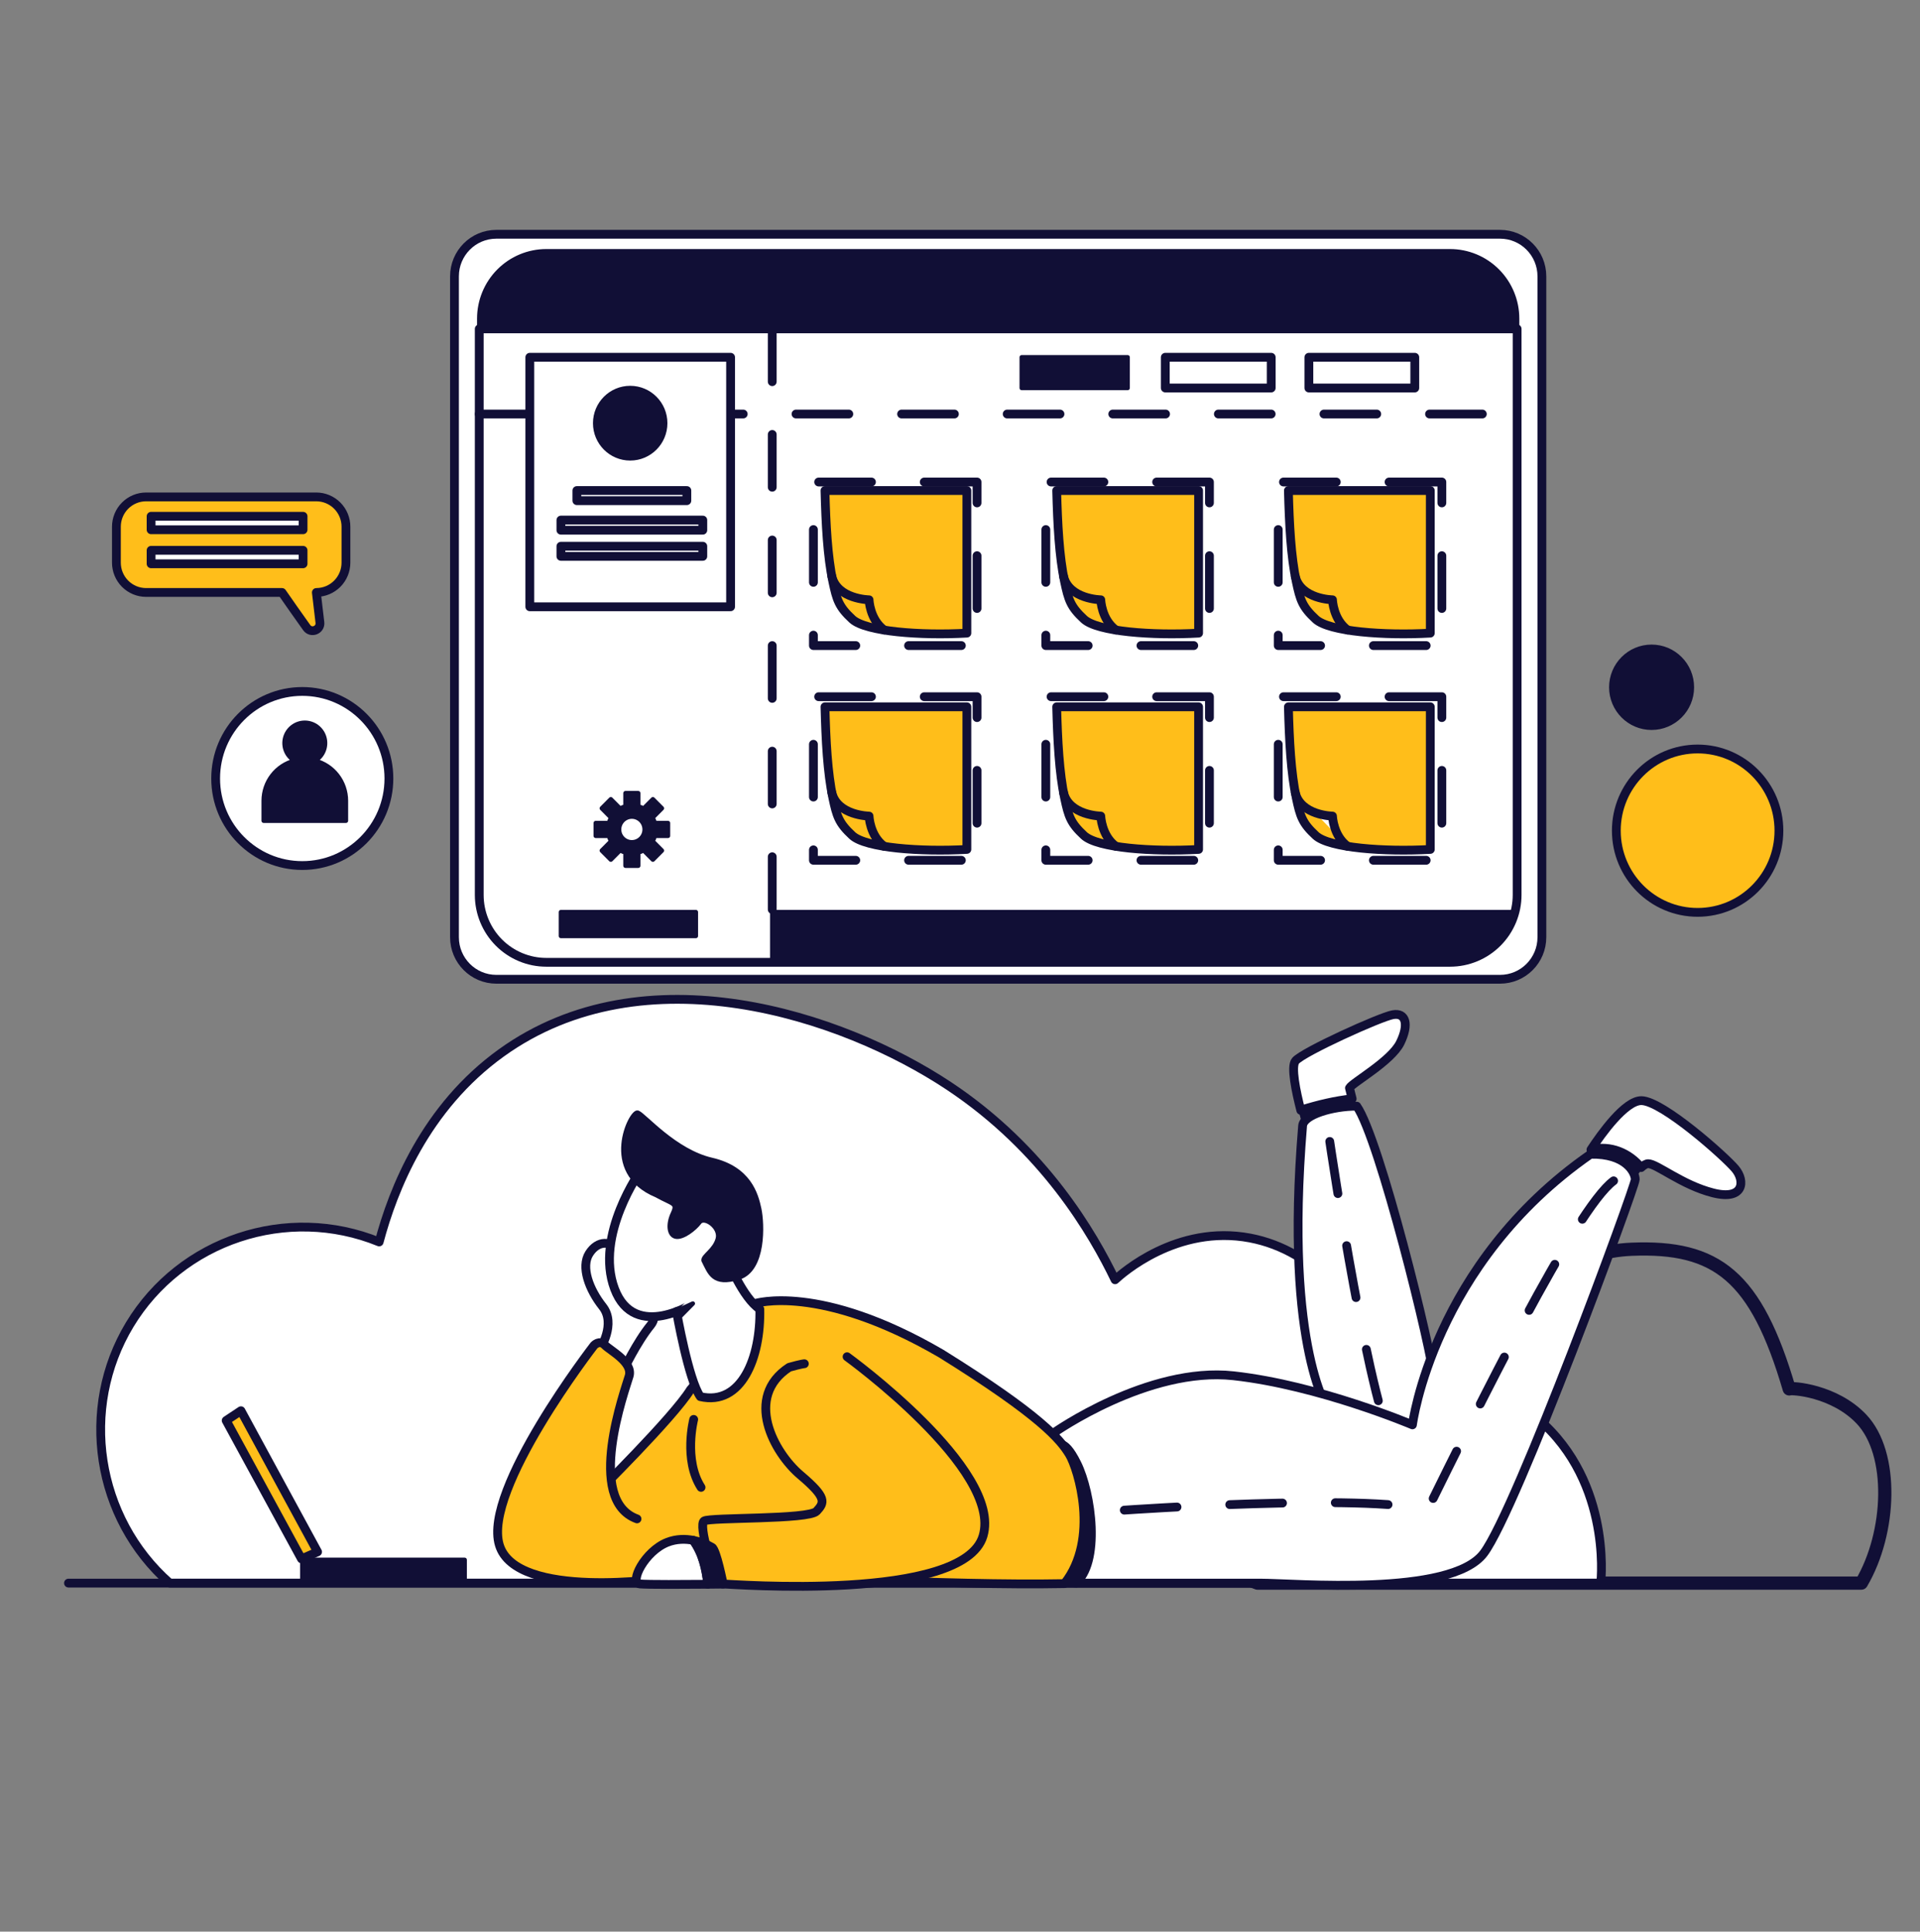<svg width="803" height="808" viewBox="0 0 803 808" fill="none" xmlns="http://www.w3.org/2000/svg">
<rect x="0" y="0" width="803" height="808" fill="#808080" stroke="none"/>
<g clip-path="url(#clip0_329_14)">
<path d="M511.47 649.483C503.3 630.311 519 594.281 539.113 579.118C563.97 560.379 608.626 575.528 612.393 577.885C613.817 574.571 636.411 524.418 682.414 522.548C718.01 521.101 734.445 533.702 748.307 580.971C749.484 580.448 767.155 581.594 778.528 593.612C792.169 608.025 790.888 641.085 778.476 662.199H525.9C516.921 659.048 513.189 653.518 511.47 649.483Z" stroke="#110F36" stroke-width="5.521" stroke-linecap="round" stroke-linejoin="round"/>
<path d="M640.268 591.053C612.262 569.456 580.019 576.496 575.627 577.533C571.728 547.064 550.013 523.012 522.799 517.846C492.186 512.035 469.016 532.857 466.361 535.323C457.187 516.288 436.774 480.729 396.798 454.202C352.07 424.521 269.597 397.354 209.766 440.352C177.794 463.329 164.382 497.65 158.578 519.495C120.094 503.81 75.619 518.648 54.234 554.12C33.111 589.159 40.139 635.008 70.969 662.199H669.471C669.725 660.028 673.991 617.059 640.268 591.053Z" fill="white" stroke="#110F36" stroke-width="3.681" stroke-linecap="round" stroke-linejoin="round"/>
<path d="M627.357 97.995H207.584C197.916 97.995 190.079 105.871 190.079 115.587V392.026C190.079 401.742 197.916 409.619 207.584 409.619H627.357C637.025 409.619 644.862 401.742 644.862 392.026V115.587C644.862 105.871 637.025 97.995 627.357 97.995Z" fill="white" stroke="#110F36" stroke-width="3.681" stroke-linecap="round" stroke-linejoin="round"/>
<path d="M634.505 133.286C634.505 125.808 631.549 118.637 626.288 113.349C621.027 108.062 613.891 105.091 606.45 105.091H228.49C221.049 105.091 213.914 108.062 208.652 113.349C203.391 118.637 200.435 125.808 200.435 133.286V137.566H634.505V133.286Z" fill="#110F36" stroke="#110F36" stroke-width="1.84" stroke-linecap="round" stroke-linejoin="round"/>
<path d="M200.435 137.566V374.328C200.435 381.806 203.391 388.977 208.652 394.265C213.914 399.552 221.049 402.523 228.49 402.523H606.45C613.891 402.523 621.027 399.552 626.288 394.265C631.549 388.977 634.505 381.806 634.505 374.328V137.566H200.435Z" fill="white" stroke="#110F36" stroke-width="3.681" stroke-linecap="round" stroke-linejoin="round"/>
<path d="M200.435 173.18H634.505" stroke="#110F36" stroke-width="3.681" stroke-linecap="round" stroke-linejoin="round" stroke-dasharray="22.08 22.08"/>
<path d="M471.611 149.438H427.314V162.298H471.611V149.438Z" fill="#110F36" stroke="#110F36" stroke-width="1.84" stroke-linecap="round" stroke-linejoin="round"/>
<path d="M531.658 149.438H487.361V162.298H531.658V149.438Z" fill="white" stroke="#110F36" stroke-width="3.681" stroke-linecap="round" stroke-linejoin="round"/>
<path d="M591.705 149.438H547.408V162.298H591.705V149.438Z" fill="white" stroke="#110F36" stroke-width="3.681" stroke-linecap="round" stroke-linejoin="round"/>
<path d="M305.551 149.438H221.579V253.807H305.551V149.438Z" fill="white" stroke="#110F36" stroke-width="3.681" stroke-linecap="round" stroke-linejoin="round"/>
<path d="M287.262 205.188H241.26V209.423H287.262V205.188Z" fill="white" stroke="#110F36" stroke-width="3.681" stroke-linecap="round" stroke-linejoin="round"/>
<path d="M293.934 217.541H234.588V221.775H293.934V217.541Z" fill="white" stroke="#110F36" stroke-width="3.681" stroke-linecap="round" stroke-linejoin="round"/>
<path d="M293.934 228.48H234.588V232.715H293.934V228.48Z" fill="white" stroke="#110F36" stroke-width="3.681" stroke-linecap="round" stroke-linejoin="round"/>
<path d="M263.565 191.731C271.652 191.731 278.208 185.142 278.208 177.015C278.208 168.887 271.652 162.298 263.565 162.298C255.477 162.298 248.921 168.887 248.921 177.015C248.921 185.142 255.477 191.731 263.565 191.731Z" fill="#110F36" stroke="#110F36" stroke-width="1.84" stroke-linecap="round" stroke-linejoin="round"/>
<path d="M291.032 381.52H234.588V391.523H291.032V381.52Z" fill="#110F36" stroke="#110F36" stroke-width="1.84" stroke-linecap="round" stroke-linejoin="round"/>
<path d="M603.026 402.522H322.97V381.52H633.583C627.843 398.263 616.419 402.549 603.026 402.522Z" fill="#110F36" stroke="#110F36" stroke-width="1.84" stroke-linecap="round" stroke-linejoin="round"/>
<path d="M322.97 137.566V402.523" stroke="#110F36" stroke-width="3.681" stroke-linecap="round" stroke-linejoin="round" stroke-dasharray="22.08 22.08"/>
<path d="M408.625 201.622H340.197V270.044H408.625V201.622Z" stroke="#110F36" stroke-width="3.681" stroke-linecap="round" stroke-linejoin="round" stroke-dasharray="22.08 22.08"/>
<path d="M505.825 201.622H437.397V270.044H505.825V201.622Z" stroke="#110F36" stroke-width="3.681" stroke-linecap="round" stroke-linejoin="round" stroke-dasharray="22.08 22.08"/>
<path d="M603.026 201.622H534.597V270.044H603.026V201.622Z" stroke="#110F36" stroke-width="3.681" stroke-linecap="round" stroke-linejoin="round" stroke-dasharray="22.08 22.08"/>
<path d="M408.625 291.428H340.197V359.85H408.625V291.428Z" stroke="#110F36" stroke-width="3.681" stroke-linecap="round" stroke-linejoin="round" stroke-dasharray="22.08 22.08"/>
<path d="M505.825 291.428H437.397V359.85H505.825V291.428Z" stroke="#110F36" stroke-width="3.681" stroke-linecap="round" stroke-linejoin="round" stroke-dasharray="22.08 22.08"/>
<path d="M603.026 291.428H534.597V359.85H603.026V291.428Z" stroke="#110F36" stroke-width="3.681" stroke-linecap="round" stroke-linejoin="round" stroke-dasharray="22.08 22.08"/>
<path d="M404.373 264.83C385.216 265.928 362.059 264.207 356.44 259.007C350.822 253.807 349.955 250.962 348.333 243.347C346.073 232.73 345.386 219.257 345.028 205.188H404.373V264.83Z" fill="#FFBE1A" stroke="#110F36" stroke-width="3.681" stroke-linecap="round" stroke-linejoin="round"/>
<path d="M347.869 241.003C350.183 250.702 363.463 250.89 363.463 250.89C363.463 250.89 363.733 259.127 369.818 263.555M501.284 264.83C482.126 265.928 458.969 264.207 453.351 259.007C447.732 253.807 446.866 250.962 445.244 243.347C442.983 232.73 442.297 219.257 441.938 205.188H501.284V264.83Z" fill="#FFBE1A"/>
<path d="M347.869 241.003C350.183 250.702 363.463 250.89 363.463 250.89C363.463 250.89 363.733 259.127 369.818 263.555M501.284 264.83C482.126 265.928 458.969 264.207 453.351 259.007C447.732 253.807 446.866 250.962 445.244 243.347C442.983 232.73 442.297 219.257 441.938 205.188H501.284V264.83Z" stroke="#110F36" stroke-width="3.681" stroke-linecap="round" stroke-linejoin="round"/>
<path d="M444.779 241.003C447.094 250.702 460.374 250.89 460.374 250.89C460.374 250.89 460.643 259.127 466.728 263.555M598.195 264.83C579.037 265.928 555.88 264.207 550.261 259.007C544.643 253.807 543.776 250.962 542.154 243.347C539.894 232.73 539.207 219.257 538.849 205.188H598.195V264.83Z" fill="#FFBE1A"/>
<path d="M444.779 241.003C447.094 250.702 460.374 250.89 460.374 250.89C460.374 250.89 460.643 259.127 466.728 263.555M598.195 264.83C579.037 265.928 555.88 264.207 550.261 259.007C544.643 253.807 543.776 250.962 542.154 243.347C539.894 232.73 539.207 219.257 538.849 205.188H598.195V264.83Z" stroke="#110F36" stroke-width="3.681" stroke-linecap="round" stroke-linejoin="round"/>
<path d="M541.69 241.002C544.004 250.702 557.285 250.89 557.285 250.89C557.285 250.89 557.554 259.127 563.639 263.555M404.373 355.301C385.216 356.4 362.059 354.678 356.44 349.478C350.822 344.278 349.955 341.434 348.333 333.818C346.073 323.201 345.386 309.728 345.028 295.66H404.373V355.301Z" fill="#FFBE1A"/>
<path d="M541.69 241.002C544.004 250.702 557.285 250.89 557.285 250.89C557.285 250.89 557.554 259.127 563.639 263.555M404.373 355.301C385.216 356.4 362.059 354.678 356.44 349.478C350.822 344.278 349.955 341.434 348.333 333.818C346.073 323.201 345.386 309.728 345.028 295.66H404.373V355.301Z" stroke="#110F36" stroke-width="3.681" stroke-linecap="round" stroke-linejoin="round"/>
<path d="M347.869 331.474C350.183 341.173 363.463 341.362 363.463 341.362C363.463 341.362 363.733 349.599 369.818 354.027M501.284 355.302C482.126 356.4 458.969 354.678 453.351 349.479C447.732 344.279 446.866 341.434 445.244 333.818C442.983 323.202 442.297 309.728 441.938 295.66H501.284V355.302Z" fill="#FFBE1A"/>
<path d="M347.869 331.474C350.183 341.173 363.463 341.362 363.463 341.362C363.463 341.362 363.733 349.599 369.818 354.027M501.284 355.302C482.126 356.4 458.969 354.678 453.351 349.479C447.732 344.279 446.866 341.434 445.244 333.818C442.983 323.202 442.297 309.728 441.938 295.66H501.284V355.302Z" stroke="#110F36" stroke-width="3.681" stroke-linecap="round" stroke-linejoin="round"/>
<path d="M444.779 331.474C447.094 341.173 460.374 341.362 460.374 341.362C460.374 341.362 460.643 349.599 466.728 354.027M598.195 355.302C579.037 356.4 555.88 354.678 550.261 349.479C544.643 344.279 543.776 341.434 542.154 333.818C539.894 323.202 539.207 309.728 538.849 295.66H598.195V355.302Z" fill="#FFBE1A"/>
<path d="M444.779 331.474C447.094 341.173 460.374 341.362 460.374 341.362C460.374 341.362 460.643 349.599 466.728 354.027M598.195 355.302C579.037 356.4 555.88 354.678 550.261 349.479C544.643 344.279 543.776 341.434 542.154 333.818C539.894 323.202 539.207 309.728 538.849 295.66H598.195V355.302Z" stroke="#110F36" stroke-width="3.681" stroke-linecap="round" stroke-linejoin="round"/>
<path d="M541.69 331.474C544.005 341.173 557.285 341.361 557.285 341.361C557.285 341.361 557.554 349.599 563.639 354.027" fill="white"/>
<path d="M541.69 331.474C544.005 341.173 557.285 341.361 557.285 341.361C557.285 341.361 557.554 349.599 563.639 354.027" stroke="#110F36" stroke-width="3.681" stroke-linecap="round" stroke-linejoin="round"/>
<path d="M28.64 662.199H739.362" stroke="#110F36" stroke-width="3.681" stroke-linecap="round" stroke-linejoin="round"/>
<path d="M585.635 436.148C589.409 428.399 587.932 423.452 582.518 424.441C577.104 425.431 545.111 439.94 541.83 443.732C539.804 446.074 542.031 456.677 544.031 464.45C544.218 464.355 544.405 464.267 544.588 464.193C551.369 462.064 558.423 460.395 565.515 459.615C565.144 458.165 564.761 456.645 564.382 455.109C565.443 452.966 581.862 443.897 585.635 436.148Z" fill="white" stroke="#110F36" stroke-width="3.681" stroke-linecap="round" stroke-linejoin="round"/>
<path d="M544.031 464.45C545.271 469.268 546.424 472.999 546.424 472.999L568.244 469.948C568.244 469.948 566.978 465.339 565.515 459.615C558.423 460.395 551.369 462.064 544.588 464.193C544.405 464.267 544.218 464.355 544.031 464.45Z" fill="#110F36" stroke="#110F36" stroke-width="1.84" stroke-linecap="round" stroke-linejoin="round"/>
<path d="M556.268 590.971C556.268 590.971 536.908 565.579 544.783 470.938C545.111 466.321 557.252 462.694 567.424 462.694C576.94 476.214 598.924 565.25 599.909 577.78C600.893 590.311 596.627 606.191 595.643 606.166C594.659 606.14 556.268 590.971 556.268 590.971Z" fill="white" stroke="#110F36" stroke-width="3.681" stroke-linecap="round" stroke-linejoin="round"/>
<path d="M556.138 477.457C556.138 477.457 573.456 595.137 584.693 607.937" stroke="#110F36" stroke-width="3.681" stroke-linecap="round" stroke-linejoin="round" stroke-dasharray="22.08 22.08"/>
<path d="M665.386 480.888C664.099 482.85 663.332 484.128 663.332 484.128C663.332 484.128 678.823 497.484 679.315 497.484C679.687 497.484 683.146 491.375 686.372 488.382C681.435 482.274 673.529 478.837 665.386 480.888Z" fill="#110F36" stroke="#110F36" stroke-width="1.84" stroke-linecap="round" stroke-linejoin="round"/>
<path d="M725.745 488.91C721.479 483.799 695.393 460.551 686.534 460.386C679.722 460.259 669.67 474.362 665.386 480.888C673.529 478.837 681.435 482.274 686.372 488.382C687.418 487.411 688.439 486.766 689.323 486.766C692.932 486.766 703.433 495.67 716.394 498.968C729.354 502.265 730.011 494.021 725.745 488.91Z" fill="white" stroke="#110F36" stroke-width="3.681" stroke-linecap="round" stroke-linejoin="round"/>
<path d="M665.206 482.809C599.252 528.646 590.721 596.004 590.721 596.004C590.721 596.004 551.674 579.429 515.908 575.472C480.142 571.515 440.767 599.325 440.767 599.325L440.933 603.306L443.392 662.199H527.064C541.174 662.199 606.799 668.135 620.581 649.668C634.362 631.202 683.909 496.329 683.909 493.362C683.909 490.394 679.971 482.48 665.206 482.809Z" fill="white" stroke="#110F36" stroke-width="3.681" stroke-linecap="round" stroke-linejoin="round"/>
<path d="M470.216 631.677C470.216 631.677 571.349 624.619 596.984 631.677C617 591.093 658.96 505.476 674.852 493.937" stroke="#110F36" stroke-width="3.681" stroke-linecap="round" stroke-linejoin="round" stroke-dasharray="22.08 22.08"/>
<path d="M442.123 604.327C442.123 604.327 445.108 599.406 451.253 611.836C457.398 624.266 461.612 654.131 450.2 663.108L441.42 662.476L442.123 604.327Z" fill="#110F36" stroke="#110F36" stroke-width="1.84" stroke-linecap="round" stroke-linejoin="round"/>
<path d="M248.665 625.398C248.665 625.398 281.625 592.907 288.802 581.237C296.164 573.86 291.693 548.203 315.715 545.272C315.715 545.272 342.71 536.53 393.622 566.195C435.528 592.257 443.558 602.334 447.243 608.376C450.928 614.418 459.959 643.762 445.175 662.416C396.201 663.365 317.861 658.63 307.671 658.374" fill="#FFBE1A"/>
<path d="M248.665 625.398C248.665 625.398 281.625 592.907 288.802 581.237C296.164 573.86 291.693 548.203 315.715 545.272C315.715 545.272 342.71 536.53 393.622 566.195C435.528 592.257 443.558 602.334 447.243 608.376C450.928 614.418 459.959 643.762 445.175 662.416C396.201 663.365 317.861 658.63 307.671 658.374" stroke="#110F36" stroke-width="3.681" stroke-linecap="round" stroke-linejoin="round"/>
<path d="M250.947 564.255C250.947 564.255 257.76 553.755 252.059 546.555C246.358 539.355 242.869 529.923 246.426 524.337C249.984 518.751 255.728 518.688 259.049 523.837C262.371 528.986 278.334 546.669 272.225 554.172C266.115 561.674 260.612 573.443 260.612 573.443L250.947 564.255Z" fill="white" stroke="#110F36" stroke-width="3.681" stroke-linecap="round" stroke-linejoin="round"/>
<path d="M266.418 635.338C244.557 627.417 261.468 581.329 263.13 575.571C264.793 569.812 255.16 564.913 252.935 562.609C250.71 560.304 248.426 562.787 248.426 562.787C248.426 562.787 201.778 623.047 208.847 646.281C215.915 669.515 278.349 660.112 278.349 660.112C278.349 660.112 314.205 663.012 316.027 661.705C317.85 660.397 316.027 645.378 316.027 645.378" fill="#FFBE1A"/>
<path d="M266.418 635.338C244.557 627.417 261.468 581.329 263.13 575.571C264.793 569.812 255.16 564.913 252.935 562.609C250.71 560.304 248.426 562.787 248.426 562.787C248.426 562.787 201.778 623.047 208.847 646.281C215.915 669.515 278.349 660.112 278.349 660.112C278.349 660.112 314.205 663.012 316.027 661.705C317.85 660.397 316.027 645.378 316.027 645.378" stroke="#110F36" stroke-width="3.681" stroke-linecap="round" stroke-linejoin="round"/>
<path d="M268.046 489.489C268.046 489.489 248.588 516.661 257.021 539.098C265.453 561.535 290.899 544.687 290.899 544.687" fill="white"/>
<path d="M268.046 489.489C268.046 489.489 248.588 516.661 257.021 539.098C265.453 561.535 290.899 544.687 290.899 544.687" stroke="#110F36" stroke-width="3.681" stroke-linecap="round" stroke-linejoin="round"/>
<path d="M282.951 548.627C282.951 548.627 287.972 577.339 292.903 584.209C310.095 588.149 318.242 567.86 317.776 547.583C310.703 543.077 304.149 526.671 304.149 526.671" fill="white"/>
<path d="M282.951 548.627C282.951 548.627 287.972 577.339 292.903 584.209C310.095 588.149 318.242 567.86 317.776 547.583C310.703 543.077 304.149 526.671 304.149 526.671" stroke="#110F36" stroke-width="3.681" stroke-linecap="round" stroke-linejoin="round"/>
<path d="M289.764 545.259L283.311 551.788L282.951 548.391L289.764 545.259Z" fill="#110F36" stroke="#110F36" stroke-width="1.84" stroke-linecap="round" stroke-linejoin="round"/>
<path d="M266.733 465.409C264.025 464.402 250.997 490.164 274.532 499.958C281.415 503.81 283.52 503.067 281.4 507.606C279.279 512.145 279.764 516.746 282.67 517.291C285.577 517.836 290.517 514.01 292.545 511.29C294.573 508.57 301.493 513.369 300.204 518.185C298.915 523.001 293.999 525.341 294.237 527.229C296.906 532.486 298.26 537.713 308.967 534.401C319.674 531.089 318.836 511.816 317.528 505.68C316.22 499.544 313.253 488.771 297.678 485.18C282.103 481.589 269.44 466.415 266.733 465.409Z" fill="#110F36" stroke="#110F36" stroke-width="1.84" stroke-linecap="round" stroke-linejoin="round"/>
<path d="M279.093 645.135C269.634 648.851 263.025 662.104 267.598 662.542C270.831 662.851 286.903 662.757 296.049 662.676C295.262 656.13 293.912 649.809 289.936 644.306C286.768 643.691 282.951 643.619 279.093 645.135Z" fill="white" stroke="#110F36" stroke-width="3.681" stroke-linecap="round" stroke-linejoin="round"/>
<path d="M354.268 567.506C354.268 567.506 419.413 614.676 411.144 642.477C402.876 670.279 305.708 662.606 302.012 662.541C298.179 659.017 291.923 637.793 294.487 636.207C297.052 634.62 338.225 635.712 341.532 632.116C344.839 628.52 345.991 626.494 334.783 617.038C323.576 607.581 311.088 584.314 330.059 571.93C335.175 570.49 336.404 570.441 336.404 570.441M290.123 593.725C290.123 593.725 285.778 610.563 293.204 622.149Z" fill="#FFBE1A"/>
<path d="M354.268 567.506C354.268 567.506 419.413 614.676 411.144 642.477C402.876 670.279 305.708 662.606 302.012 662.541C298.179 659.017 291.923 637.793 294.487 636.207C297.052 634.62 338.225 635.712 341.532 632.116C344.839 628.52 345.991 626.494 334.783 617.038C323.576 607.581 311.088 584.314 330.059 571.93C335.175 570.49 336.404 570.441 336.404 570.441M290.123 593.725C290.123 593.725 285.778 610.563 293.204 622.149" stroke="#110F36" stroke-width="3.681" stroke-linecap="round" stroke-linejoin="round"/>
<path d="M297.771 647.241C295.341 645.83 292.692 644.838 289.936 644.306C293.912 649.809 295.262 656.13 296.049 662.676C299.843 662.642 302.446 662.61 302.446 662.61C302.446 662.61 299.628 648.22 297.771 647.241Z" fill="#110F36" stroke="#110F36" stroke-width="3.681" stroke-linecap="round" stroke-linejoin="round"/>
<path d="M194.344 652.471H126.422V661.705H194.344V652.471Z" fill="#110F36" stroke="#110F36" stroke-width="1.84" stroke-linecap="round" stroke-linejoin="round"/>
<path d="M100.771 590.096C101.263 591.085 132.821 649.133 132.821 649.133L126.094 652.059L94.594 594.199L100.771 590.096Z" fill="#FFBE1A" stroke="#110F36" stroke-width="3.681" stroke-linecap="round" stroke-linejoin="round"/>
<path d="M126.422 362.049C146.431 362.049 162.651 345.748 162.651 325.639C162.651 305.53 146.431 289.229 126.422 289.229C106.413 289.229 90.192 305.53 90.192 325.639C90.192 345.748 106.413 362.049 126.422 362.049Z" fill="white" stroke="#110F36" stroke-width="3.681" stroke-linecap="round" stroke-linejoin="round"/>
<path d="M131.749 318.207C133.361 317.263 134.619 315.812 135.327 314.078C136.036 312.344 136.157 310.424 135.67 308.614C135.184 306.804 134.118 305.206 132.637 304.066C131.156 302.927 129.343 302.309 127.477 302.309C125.612 302.309 123.799 302.927 122.318 304.066C120.837 305.206 119.771 306.804 119.284 308.614C118.798 310.424 118.919 312.344 119.627 314.078C120.336 315.812 121.594 317.263 123.205 318.207C119.505 319.161 116.226 321.326 113.884 324.359C111.542 327.392 110.271 331.122 110.271 334.962V343.314H144.684V334.962C144.684 331.122 143.413 327.392 141.071 324.359C138.729 321.326 135.45 319.161 131.749 318.207Z" fill="#110F36" stroke="#110F36" stroke-width="1.84" stroke-linecap="round" stroke-linejoin="round"/>
<path d="M690.743 304.418C700.052 304.418 707.599 296.834 707.599 287.479C707.599 278.124 700.052 270.54 690.743 270.54C681.434 270.54 673.888 278.124 673.888 287.479C673.888 296.834 681.434 304.418 690.743 304.418Z" fill="#110F36" stroke="#110F36" stroke-width="1.84" stroke-linecap="round" stroke-linejoin="round"/>
<path d="M709.996 381.637C728.774 381.637 743.997 366.338 743.997 347.466C743.997 328.594 728.774 313.295 709.996 313.295C691.218 313.295 675.995 328.594 675.995 347.466C675.995 366.338 691.218 381.637 709.996 381.637Z" fill="#FFBE1A" stroke="#110F36" stroke-width="3.681" stroke-linecap="round" stroke-linejoin="round"/>
<path d="M132.27 207.851H61.099C57.807 207.851 54.65 209.165 52.321 211.505C49.993 213.844 48.685 217.018 48.685 220.326V235.35C48.685 238.658 49.993 241.832 52.321 244.171C54.65 246.511 57.807 247.825 61.099 247.825H117.938C120.432 251.47 124.64 257.417 128.275 262.523C130.113 265.106 134.164 263.526 133.792 260.373L132.311 247.824C135.596 247.814 138.743 246.495 141.062 244.156C143.382 241.818 144.684 238.651 144.684 235.35V220.326C144.684 218.688 144.363 217.066 143.739 215.552C143.115 214.038 142.201 212.663 141.048 211.505C139.895 210.346 138.527 209.427 137.021 208.8C135.515 208.173 133.9 207.851 132.27 207.851Z" fill="#FFBE1A" stroke="#110F36" stroke-width="3.681" stroke-linecap="round" stroke-linejoin="round"/>
<path d="M126.752 215.95H63.192V221.597H126.752V215.95Z" fill="white" stroke="#110F36" stroke-width="3.681" stroke-linecap="round" stroke-linejoin="round"/>
<path d="M126.752 230.187H63.192V235.834H126.752V230.187Z" fill="white" stroke="#110F36" stroke-width="3.681" stroke-linecap="round" stroke-linejoin="round"/>
<path d="M279.372 349.632V344.267H273.864C273.649 343.483 273.338 342.729 272.939 342.021L276.833 338.108L273.058 334.313L269.164 338.227C268.46 337.826 267.709 337.513 266.929 337.297V331.764H261.593V337.297C260.813 337.513 260.062 337.826 259.359 338.227L255.465 334.313L251.689 338.108L255.583 342.021C255.184 342.729 254.873 343.483 254.658 344.267H249.15V349.632H254.658C254.873 350.416 255.184 351.17 255.583 351.878L251.689 355.791L255.465 359.585L259.359 355.672C260.062 356.073 260.813 356.385 261.593 356.602V362.134H266.929V356.602C267.709 356.385 268.46 356.073 269.164 355.672L273.058 359.585L276.833 355.791L272.939 351.877C273.338 351.17 273.649 350.416 273.865 349.632H279.372ZM268.883 349.632C268.415 350.448 267.741 351.125 266.929 351.596C266.526 351.832 266.093 352.012 265.642 352.132C264.736 352.375 263.783 352.375 262.878 352.132C262.428 352.012 261.996 351.832 261.593 351.596C260.368 350.883 259.472 349.712 259.102 348.338C258.984 347.885 258.924 347.418 258.924 346.949C258.923 346.48 258.984 346.014 259.105 345.561C259.224 345.107 259.404 344.672 259.639 344.267C260.108 343.452 260.782 342.774 261.593 342.303C261.995 342.067 262.428 341.886 262.878 341.766C263.783 341.523 264.736 341.523 265.642 341.766C266.093 341.886 266.526 342.067 266.929 342.303C267.74 342.774 268.414 343.452 268.883 344.267C269.118 344.672 269.298 345.107 269.417 345.561C269.538 346.014 269.599 346.48 269.598 346.949C269.599 347.418 269.539 347.885 269.42 348.338C269.298 348.791 269.118 349.226 268.883 349.632Z" fill="#110F36" stroke="#110F36" stroke-width="1.84" stroke-linecap="round" stroke-linejoin="round"/>
</g>
<defs>
<clipPath id="clip0_329_14">
<rect width="803" height="807" fill="white" transform="translate(0 0.219)"/>
</clipPath>
</defs>
</svg>
